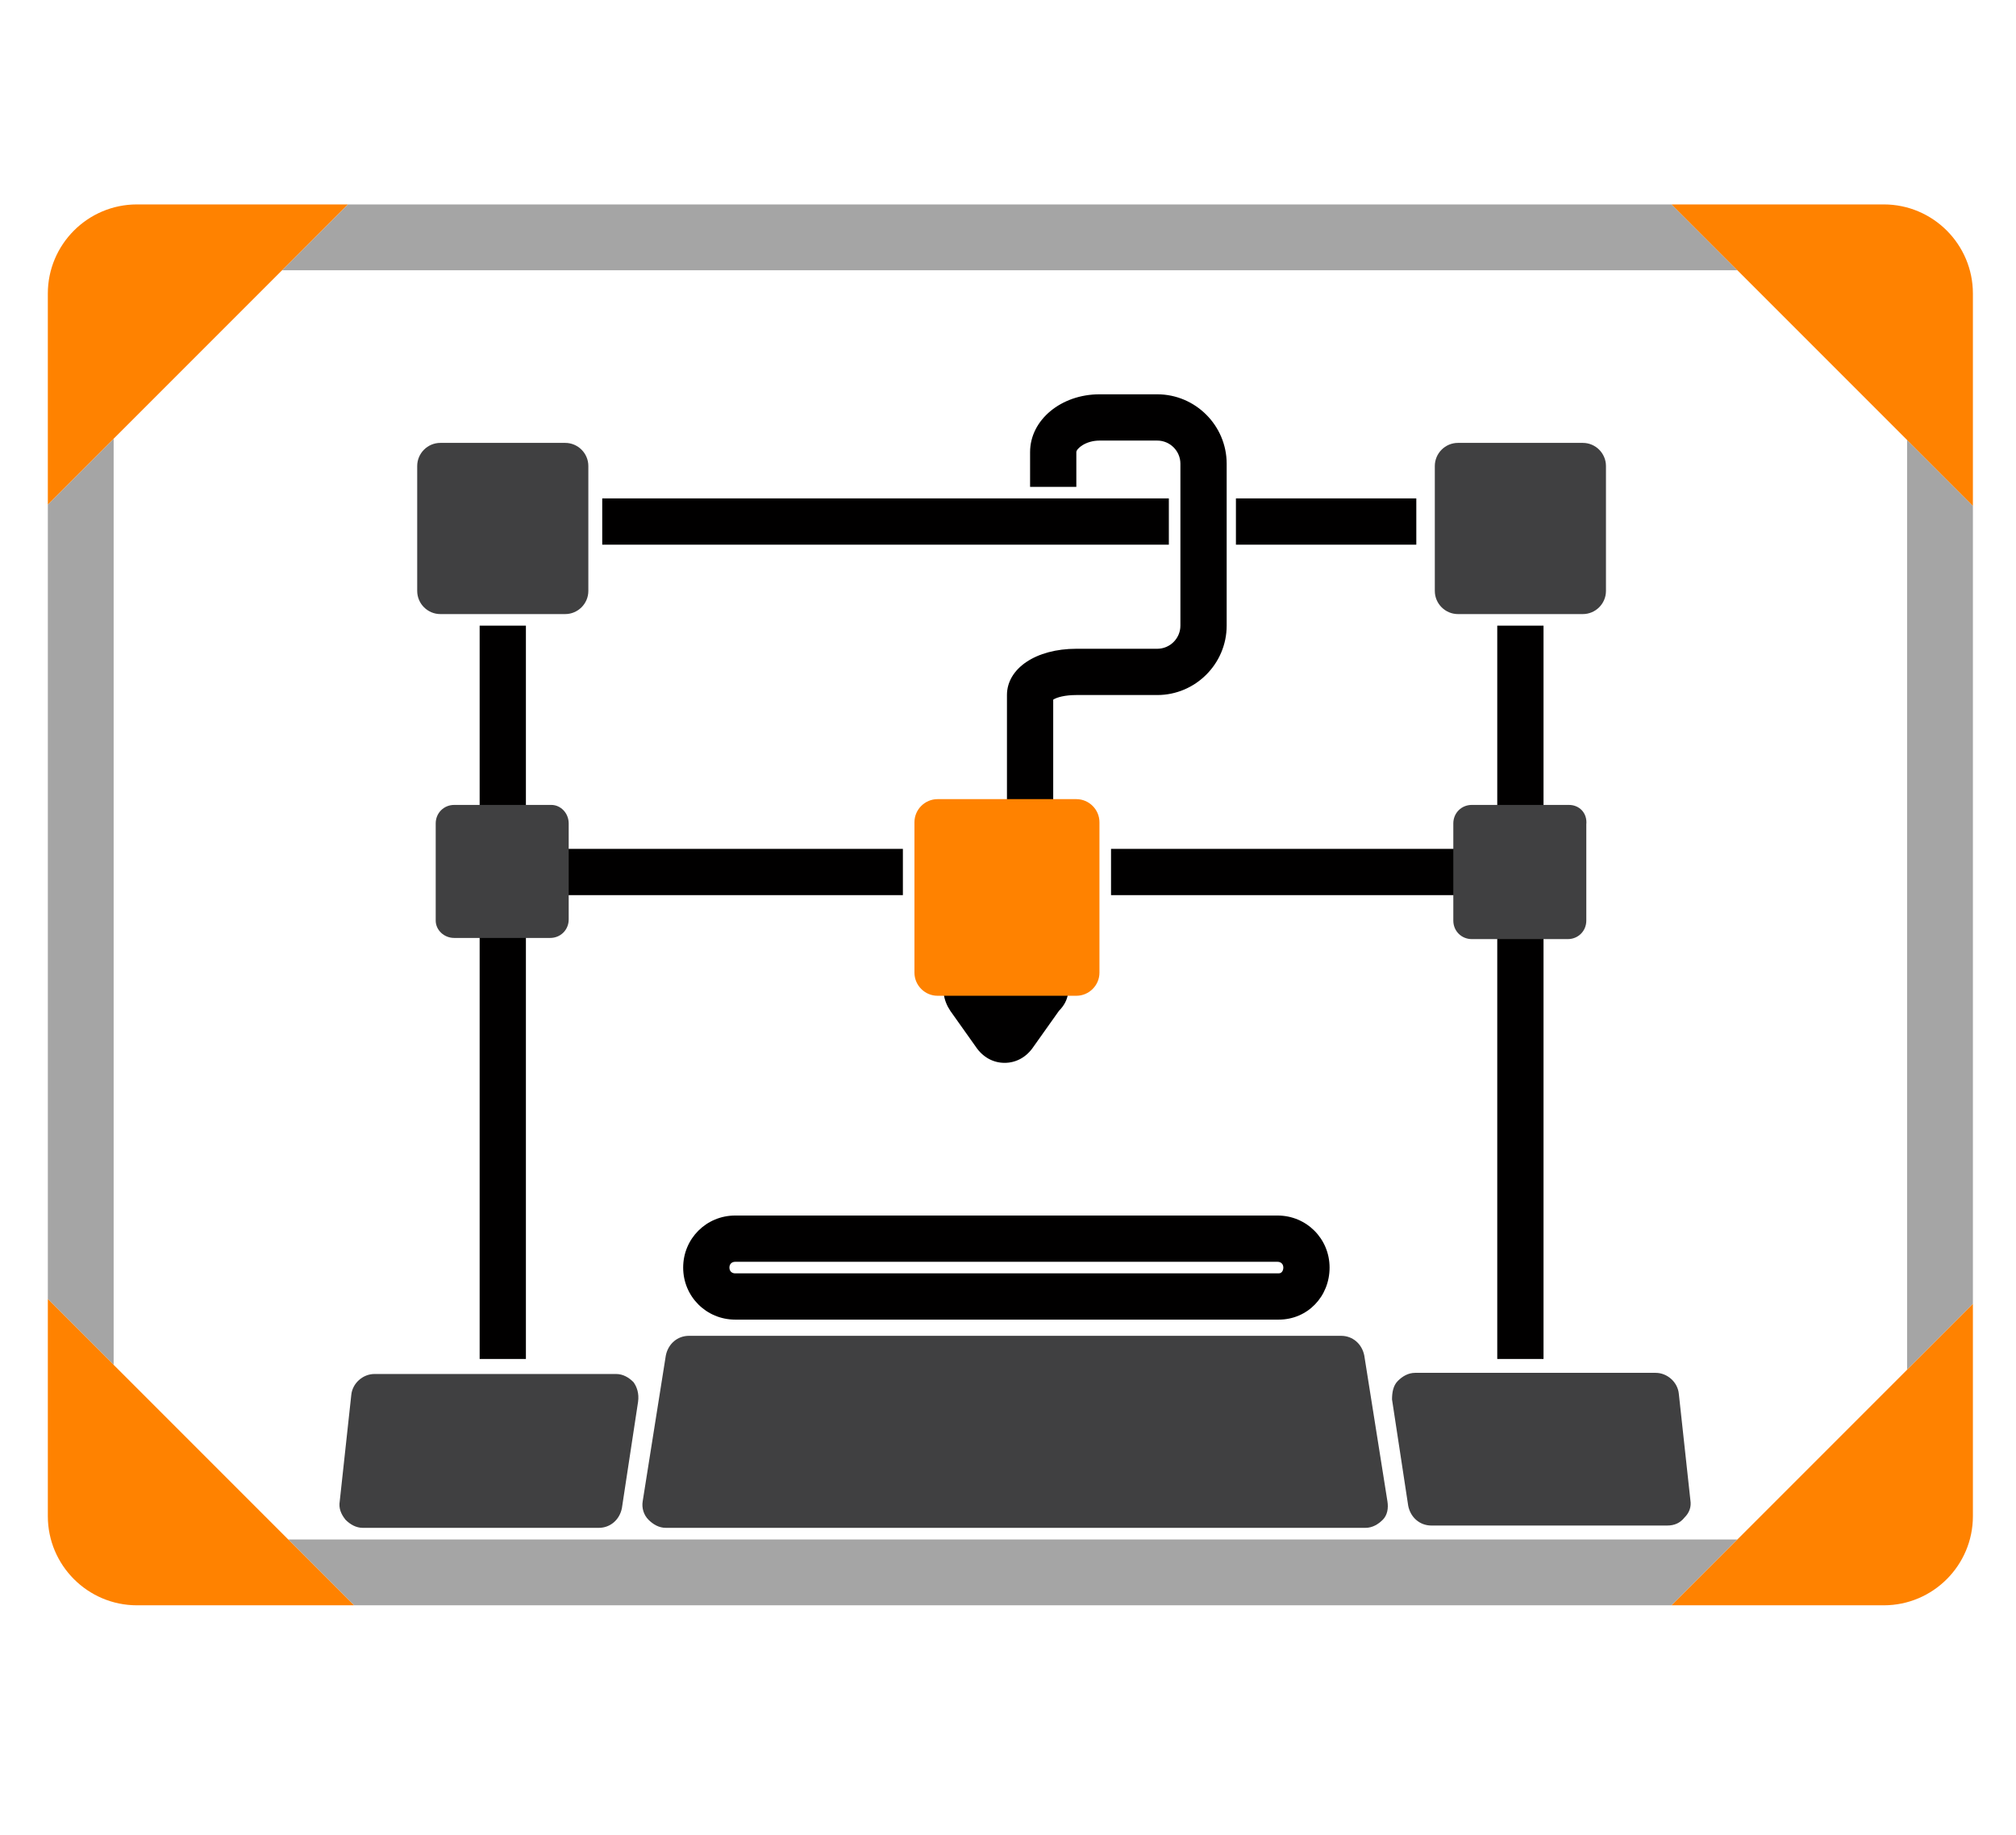 <?xml version="1.0" encoding="utf-8"?>
<!-- Generator: Adobe Illustrator 15.0.0, SVG Export Plug-In . SVG Version: 6.00 Build 0)  -->
<!DOCTYPE svg PUBLIC "-//W3C//DTD SVG 1.1//EN" "http://www.w3.org/Graphics/SVG/1.1/DTD/svg11.dtd">
<svg version="1.1" id="Layer_1" xmlns="http://www.w3.org/2000/svg" xmlns:xlink="http://www.w3.org/1999/xlink" x="0px" y="0px"
	 width="283.46px" height="258px" viewBox="0 77.1 283.46 258" enable-background="new 0 77.1 283.46 258" xml:space="preserve">
<path fill="#010000" d="M149.712,214.476c-0.812-1.464-2.275-2.276-4.227-2.276h-8.13c-1.789,0-3.415,0.813-4.228,2.276
	c-0.813,1.463-0.488,3.251,0.488,4.715l3.577,5.04c0.975,1.464,2.438,2.275,4.064,2.275s3.089-0.812,4.064-2.275l3.578-5.04
	C150.363,217.727,150.526,215.939,149.712,214.476z"/>
<path fill="#010000" d="M179.629,247.969h-76.256c-4.064,0-7.316,3.252-7.316,7.316s3.252,7.316,7.316,7.316h76.419
	c4.065,0,7.154-3.252,7.154-7.316S183.695,247.969,179.629,247.969z M179.792,256.099h-76.419c-0.487,0-0.813-0.324-0.813-0.813
	c0-0.487,0.325-0.813,0.813-0.813h76.256c0.489,0,0.814,0.325,0.814,0.813C180.444,255.612,180.28,256.099,179.792,256.099z"/>
<path fill="#010000" d="M162.72,132.529h-8.13c-5.364,0-9.755,3.577-9.755,8.129v4.878h6.503v-4.878
	c0-0.487,1.302-1.625,3.252-1.625h8.13c1.789,0,3.251,1.463,3.251,3.252v22.762c0,1.79-1.462,3.252-3.251,3.252h-11.382
	c-5.69,0-9.755,2.765-9.755,6.504v3.252v14.633h6.503v-14.633v-2.602c0.488-0.325,1.626-0.65,3.252-0.65h11.382
	c5.366,0,9.756-4.39,9.756-9.757v-22.762C172.476,136.919,168.086,132.529,162.72,132.529z"/>
<rect x="71.018" y="196.427" fill="#010000" width="55.933" height="6.504"/>
<rect x="156.217" y="196.427" fill="#010000" width="56.906" height="6.504"/>
<rect x="84.676" y="147.162" fill="#010000" width="79.67" height="6.504"/>
<rect x="173.778" y="147.162" fill="#010000" width="25.362" height="6.504"/>
<path fill="#404041" d="M79.473,139.358h-17.56c-1.788,0-3.252,1.463-3.252,3.252v17.56c0,1.789,1.464,3.252,3.252,3.252h4.552
	h6.503h6.504c1.788,0,3.252-1.463,3.252-3.252v-6.503v-6.504v-4.553C82.725,140.821,81.261,139.358,79.473,139.358z"/>
<rect x="67.441" y="165.047" fill="#010000" width="6.504" height="103.085"/>
<path fill="#404041" d="M201.743,142.61v4.553v6.504v6.503c0,1.789,1.463,3.252,3.251,3.252h6.505h6.504h4.552
	c1.788,0,3.252-1.463,3.252-3.252v-17.56c0-1.789-1.464-3.252-3.252-3.252h-17.561C203.206,139.358,201.743,140.821,201.743,142.61z
	"/>
<rect x="210.522" y="165.047" fill="#010000" width="6.505" height="103.085"/>
<path fill="#404041" d="M195.077,288.13l-3.253-20.487c-0.325-1.625-1.625-2.764-3.251-2.764H96.87
	c-1.626,0-2.926,1.139-3.252,2.764l-3.251,20.487c-0.163,0.975,0.162,1.952,0.813,2.603c0.65,0.649,1.463,1.138,2.438,1.138h98.369
	c0.976,0,1.788-0.488,2.439-1.138C195.077,290.082,195.239,289.104,195.077,288.13z"/>
<path fill="#404041" d="M89.066,271.384c-0.651-0.651-1.463-1.139-2.438-1.139H52.645c-1.625,0-3.089,1.302-3.251,2.927
	l-1.625,14.958c-0.163,0.975,0.162,1.789,0.813,2.603c0.65,0.649,1.463,1.139,2.439,1.139h33.169c1.625,0,2.926-1.139,3.251-2.767
	l2.276-14.957C89.879,273.009,89.553,272.034,89.066,271.384z"/>
<path fill="#404041" d="M237.676,287.969l-1.627-14.96c-0.163-1.625-1.625-2.926-3.252-2.926h-33.818
	c-0.976,0-1.789,0.487-2.438,1.138c-0.651,0.65-0.815,1.625-0.815,2.602l2.278,14.958c0.325,1.626,1.625,2.765,3.252,2.765h33.169
	c0.975,0,1.788-0.325,2.438-1.139C237.514,289.756,237.838,288.943,237.676,287.969z"/>
<path fill="#404041" d="M77.522,190.249H63.864c-1.463,0-2.601,1.139-2.601,2.602v13.658c0,1.301,1.138,2.439,2.601,2.439h3.415
	h5.041h5.04c1.463,0,2.602-1.138,2.602-2.602v-5.04v-5.04v-3.415C79.961,191.387,78.822,190.249,77.522,190.249z"/>
<path fill="#404041" d="M220.603,190.249h-13.658c-1.463,0-2.602,1.139-2.602,2.602v13.658c0,1.464,1.139,2.602,2.602,2.602h3.415
	h5.04h5.04c1.464,0,2.603-1.138,2.603-2.602v-5.04v-5.041v-3.415C223.206,191.387,222.067,190.249,220.603,190.249z"/>
<path fill="#FF8200" d="M151.338,189.436h-19.51c-1.789,0-3.252,1.463-3.252,3.252v21.136c0,1.789,1.463,3.253,3.252,3.253h19.51
	c1.789,0,3.252-1.464,3.252-3.253v-21.136C154.59,190.9,153.127,189.436,151.338,189.436z"/>
<polygon fill="none" points="244.286,115.089 39.661,115.089 15.979,138.771 15.979,268.957 40.528,293.507 244.286,293.507 
	268.147,269.645 268.147,138.95 "/>
<polygon fill="#A5A5A5" points="15.979,138.771 6.726,148.025 6.726,259.704 15.979,268.957 "/>
<polygon fill="#A5A5A5" points="244.286,115.089 235.031,105.836 48.914,105.836 39.661,115.089 "/>
<polygon fill="#A5A5A5" points="268.147,269.645 277.4,260.391 277.4,148.204 268.147,138.95 "/>
<polygon fill="#A5A5A5" points="40.528,293.507 49.781,302.76 235.031,302.76 244.286,293.507 "/>
<path fill="#FF8200" d="M40.528,293.507l-24.549-24.55l-9.253-9.253v30.528c0,6.908,5.62,12.527,12.529,12.527h30.527
	L40.528,293.507z"/>
<path fill="#FF8200" d="M19.254,105.836c-6.909,0-12.529,5.621-12.529,12.529v29.66l9.253-9.254l23.682-23.682l9.253-9.253H19.254z"
	/>
<path fill="#FF8200" d="M264.873,105.836h-29.842l9.255,9.253l23.861,23.861l9.253,9.253v-29.839
	C277.4,111.456,271.781,105.836,264.873,105.836z"/>
<path fill="#FF8200" d="M268.147,269.645l-23.861,23.861l-9.255,9.253h29.842c6.908,0,12.527-5.619,12.527-12.527v-29.841
	L268.147,269.645z"/>
</svg>
